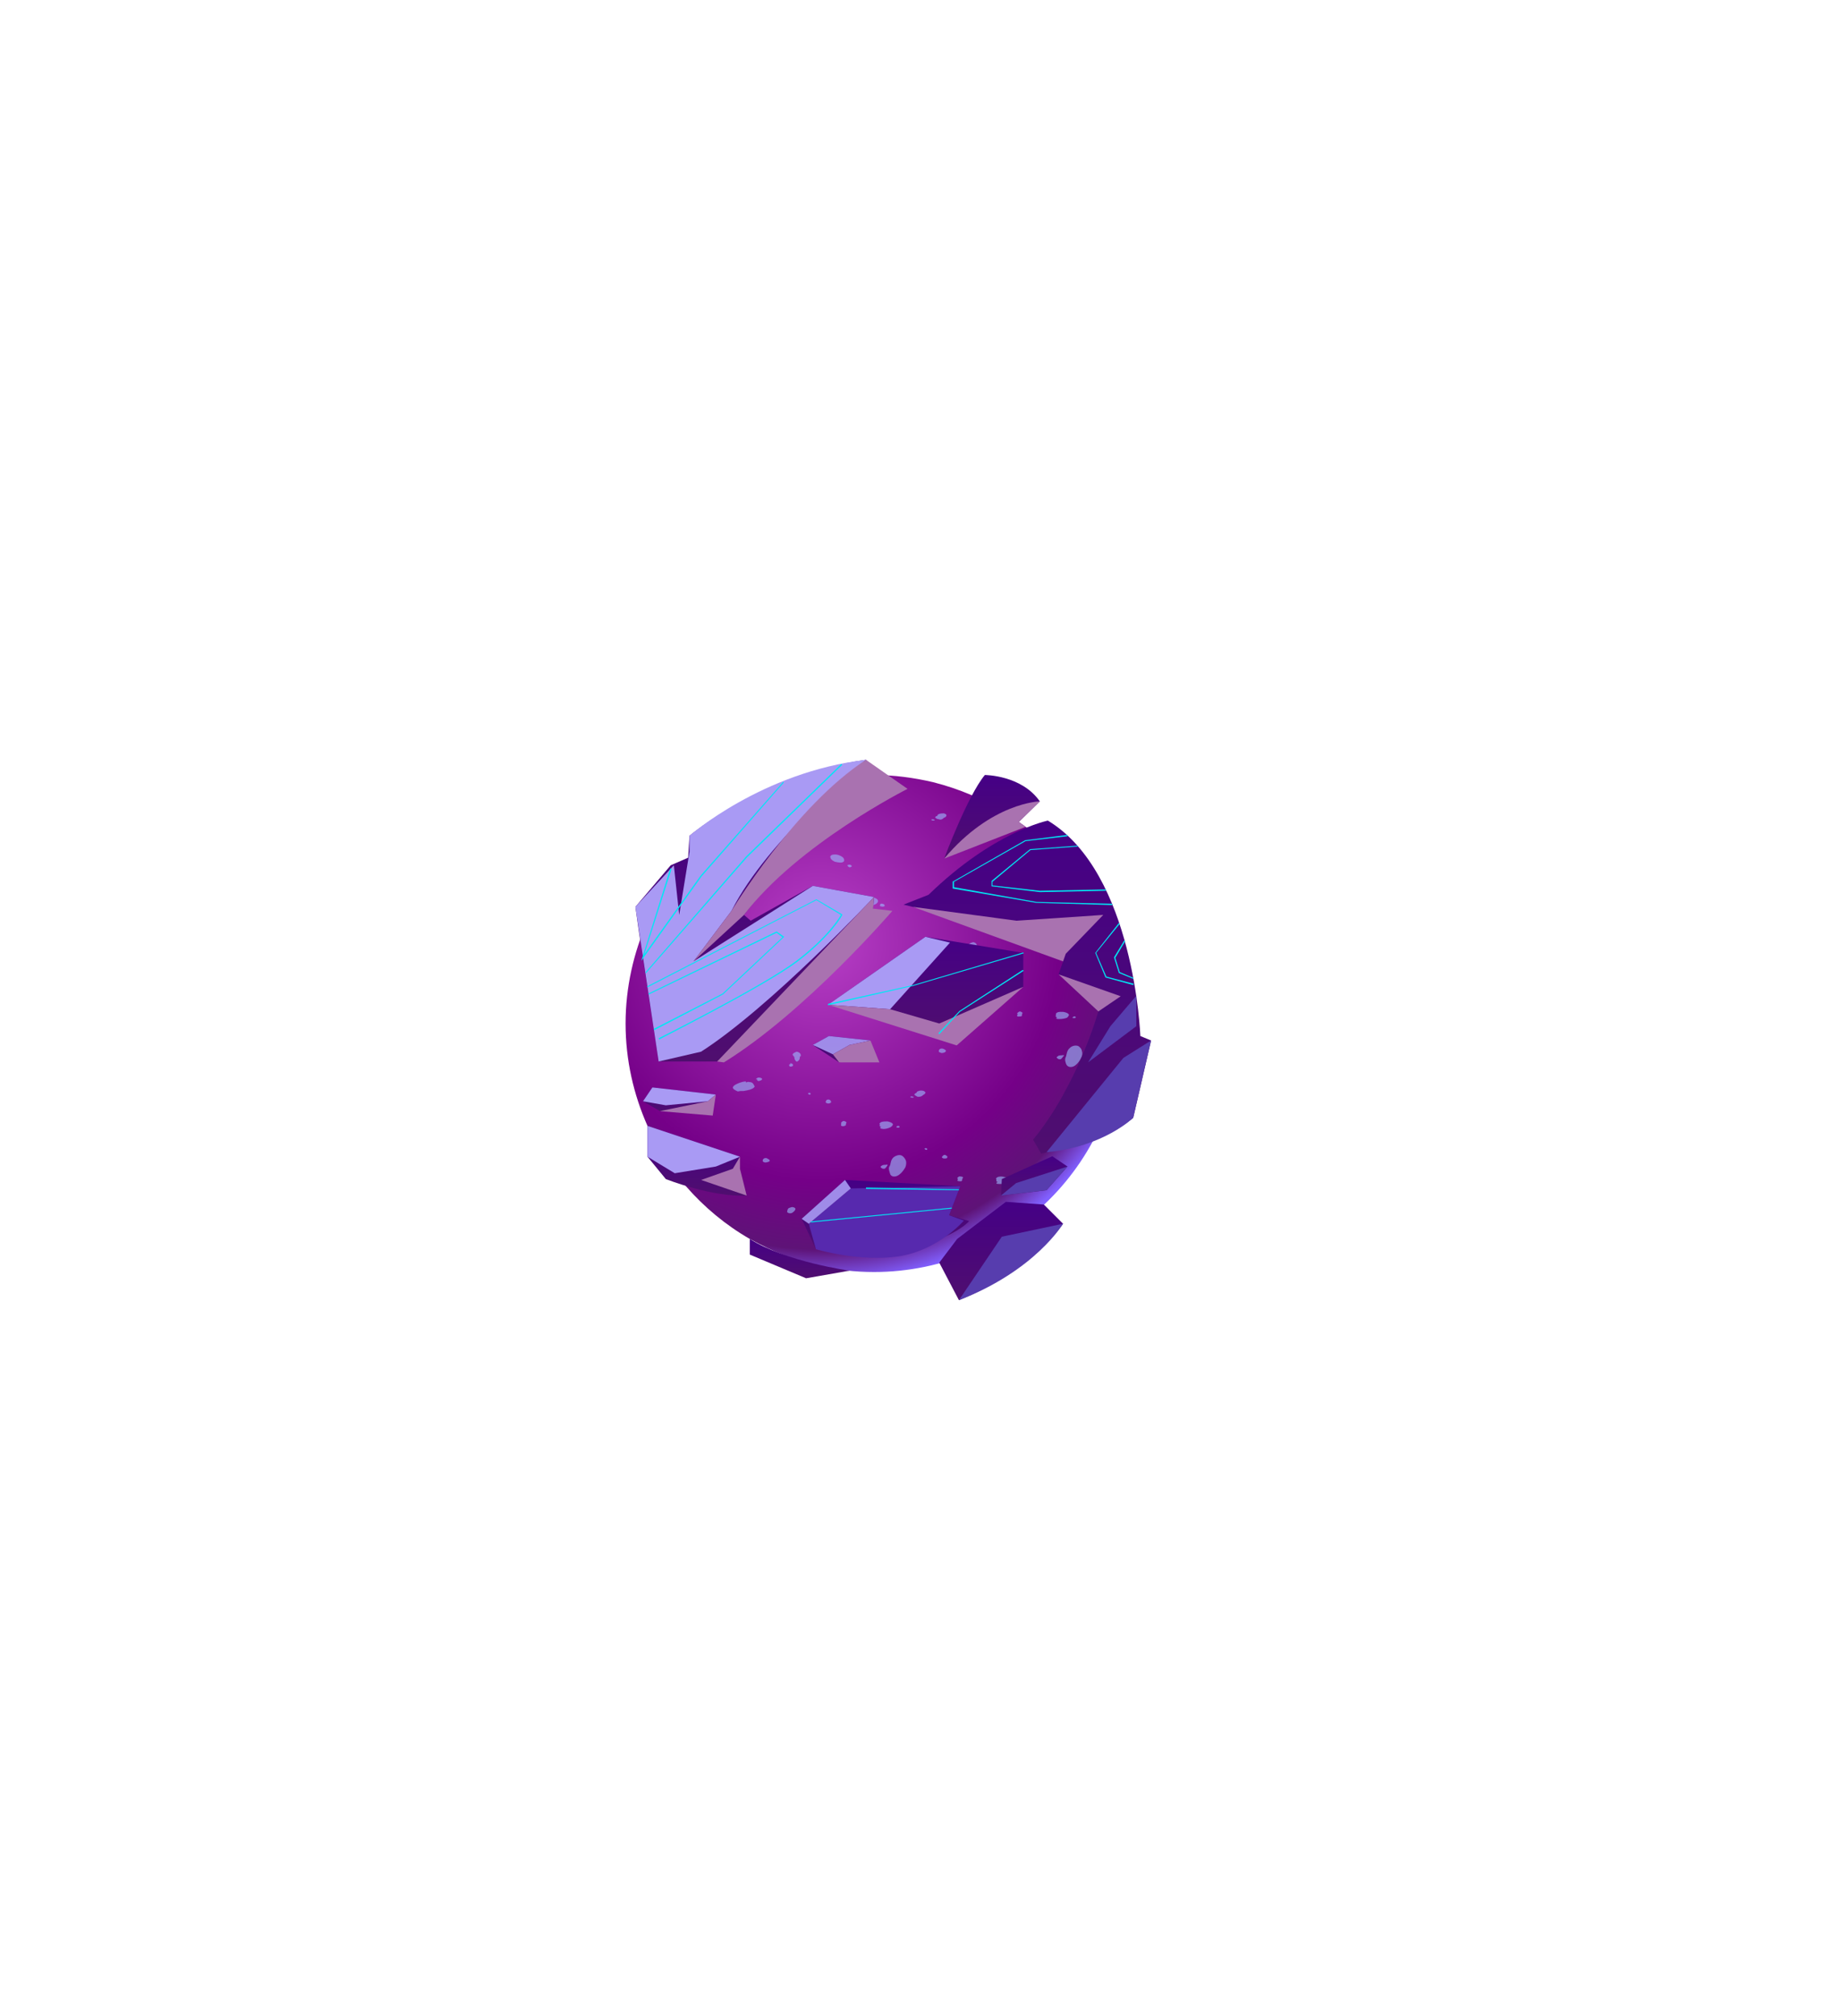 <svg version="1.2" xmlns="http://www.w3.org/2000/svg" viewBox="0 0 412 451" width="412" height="451">
	<title></title>
	<defs>
		<radialGradient id="g1" cx="183.7" cy="210.8" r="76.4" gradientUnits="userSpaceOnUse">
			<stop offset="0" stop-color="#b840c7"/>
			<stop offset=".7" stop-color="#750088"/>
			<stop offset=".9" stop-color="#5e1377"/>
			<stop offset="1" stop-color="#8160ff"/>
		</radialGradient>
		<linearGradient id="g2" x1="130.7" y1="237.5" x2="130.7" y2="170" gradientUnits="userSpaceOnUse">
			<stop offset="0" stop-color="#4f0e6f"/>
			<stop offset="1" stop-color="#450086"/>
		</linearGradient>
		<linearGradient id="g3" x1="179.9" y1="258.1" x2="179.9" y2="183.6" gradientUnits="userSpaceOnUse">
			<stop offset="0" stop-color="#4f0e6f"/>
			<stop offset="1" stop-color="#450086"/>
		</linearGradient>
		<linearGradient id="g4" x1="193.8" y1="280" x2="193.8" y2="264" gradientUnits="userSpaceOnUse">
			<stop offset="0" stop-color="#4f0e6f"/>
			<stop offset="1" stop-color="#450086"/>
		</linearGradient>
		<linearGradient id="g5" x1="177.2" y1="286" x2="177.2" y2="277.2" gradientUnits="userSpaceOnUse">
			<stop offset="0" stop-color="#4f0e6f"/>
			<stop offset="1" stop-color="#450086"/>
		</linearGradient>
		<linearGradient id="g6" x1="215.3" y1="290.9" x2="215.3" y2="268.9" gradientUnits="userSpaceOnUse">
			<stop offset="0" stop-color="#4f0e6f"/>
			<stop offset="1" stop-color="#450086"/>
		</linearGradient>
		<linearGradient id="g7" x1="213.8" y1="192.1" x2="213.8" y2="173.4" gradientUnits="userSpaceOnUse">
			<stop offset="0" stop-color="#4f0e6f"/>
			<stop offset="1" stop-color="#450086"/>
		</linearGradient>
		<linearGradient id="g8" x1="228.8" y1="267.5" x2="228.8" y2="258.7" gradientUnits="userSpaceOnUse">
			<stop offset="0" stop-color="#4f0e6f"/>
			<stop offset="1" stop-color="#450086"/>
		</linearGradient>
		<linearGradient id="g9" x1="201.8" y1="231.3" x2="201.8" y2="209.6" gradientUnits="userSpaceOnUse">
			<stop offset="0" stop-color="#4f0e6f"/>
			<stop offset="1" stop-color="#450086"/>
		</linearGradient>
		<linearGradient id="g10" x1="187" y1="237.7" x2="187" y2="231.8" gradientUnits="userSpaceOnUse">
			<stop offset="0" stop-color="#4f0e6f"/>
			<stop offset="1" stop-color="#450086"/>
		</linearGradient>
		<linearGradient id="g11" x1="150.2" y1="267.5" x2="150.2" y2="251.9" gradientUnits="userSpaceOnUse">
			<stop offset="0" stop-color="#4f0e6f"/>
			<stop offset="1" stop-color="#450086"/>
		</linearGradient>
		<linearGradient id="g12" x1="151.2" y1="248.6" x2="151.2" y2="243.3" gradientUnits="userSpaceOnUse">
			<stop offset="0" stop-color="#4f0e6f"/>
			<stop offset="1" stop-color="#450086"/>
		</linearGradient>
	</defs>
	<style>
		.s0 { fill: url(#g1) } 
		.s1 { fill: #9cbdff } 
		.s2 { fill: url(#g2) } 
		.s3 { fill: url(#g3) } 
		.s4 { fill: url(#g4) } 
		.s5 { fill: url(#g5) } 
		.s6 { fill: url(#g6) } 
		.s7 { fill: url(#g7) } 
		.s8 { mix-blend-mode: soft-light;fill: #a99af4 } 
		.s9 { fill: #573dae } 
		.s10 { fill: url(#g8) } 
		.s11 { mix-blend-mode: multiply;fill: #a972b0 } 
		.s12 { fill: url(#g9) } 
		.s13 { fill: url(#g10) } 
		.s14 { opacity: .9;mix-blend-mode: soft-light;fill: #a99af4 } 
		.s15 { fill: #5729ae } 
		.s16 { fill: #00e7f4 } 
		.s17 { fill: url(#g11) } 
		.s18 { fill: url(#g12) } 
	</style>
	<g id="&lt;Group&gt;">
		<path id="&lt;Path&gt;" class="s0" d="m251.2 229c0 30.7-24.9 55.6-55.6 55.6-8.5 0-16.5-1.9-23.7-5.3q-2.1-1-4.1-2.1c-5.4-3.1-10.2-7.1-14.3-11.8q-2.2-2.6-4.1-5.4-2.6-3.8-4.5-8.1c-3.1-7-4.9-14.7-4.9-22.9 0-8.1 1.8-15.9 4.9-22.9q1.6-3.4 3.5-6.5c2.8-4.5 6.2-8.5 10.2-12v-0.1c9.8-8.7 22.8-14.1 37-14.1 4.5 0 8.9 0.6 13.2 1.6 5.9 1.5 11.4 3.8 16.3 7h0.1q1.4 0.9 2.8 1.9 1.2 0.8 2.3 1.7c3.6 2.9 6.9 6.3 9.7 10 5.8 7.8 9.7 17.1 10.8 27.3q0.4 3 0.4 6.1z"/>
		<g id="&lt;Group&gt;" style="opacity: .6;mix-blend-mode: multiply">
			<path id="&lt;Path&gt;" class="s1" d="m179.2 236q0 0.1 0 0.3c0 0-0.1 0.1-0.2 0.1 0 0.2 0 0.4-0.1 0.6 0 0.1-0.1 0.2-0.2 0.3-0.1 0.1-0.3 0.3-0.5 0.2-0.2-0.2-0.4-0.5-0.4-0.7q0-0.2-0.1-0.4c-0.1-0.1-0.3-0.3-0.3-0.4-0.1-0.3 0.6-0.6 0.9-0.7 0.6 0.1 0.9 0.5 0.9 0.7z"/>
			<path id="&lt;Path&gt;" class="s1" d="m176.9 238.1q-0.1-0.2 0-0.2c0.6 0 0.8 0.6 0.3 0.7-0.6 0.2-0.7-0.3-0.5-0.5z"/>
			<path id="&lt;Path&gt;" class="s1" d="m166.9 242.2c0.3-0.1 0.5-0.2 0.8-0.1q0.4 0 0.7 0.2c0.2 0.2 0.3 0.4 0.4 0.6 0 0.1 0.1 0.1 0.1 0.2-0.2 0.4-0.9 0.7-1.5 0.8-0.3 0.1-0.6 0.1-1 0.2q-0.3 0-0.7 0c-0.2 0-0.4 0.1-0.6 0.1-0.1-0.1-0.3-0.1-0.4-0.2-0.4-0.2-0.7-0.4-0.7-0.7 0.1-0.5 1.1-0.9 1.7-1.1 0.6-0.2 1.5-0.4 1.2 0z"/>
			<path id="&lt;Path&gt;" class="s1" d="m169.2 241.5c-0.1-0.1 0.4-0.5 0.7-0.4 0.2 0 0.5 0.1 0.6 0.2 0.2 0.2-0.2 0.5-0.5 0.5-0.1 0.1-0.3 0.1-0.4 0-0.2-0.1-0.2-0.1-0.1-0.3z"/>
			<path id="&lt;Path&gt;" class="s1" d="m180.8 244.7c0-0.1 0.2-0.2 0.4-0.2 0.2 0 0.2 0.2 0.2 0.3-0.1 0.3-0.6 0-0.6-0.2z"/>
			<path id="&lt;Path&gt;" class="s1" d="m184.9 246.2c0.1-0.1 0.2-0.2 0.5-0.2q0.2 0 0.3 0.1c0.2 0.1 0.3 0.3 0.3 0.5-0.1 0.2-0.4 0.3-0.7 0.3-0.3-0.1-0.5-0.1-0.5-0.3-0.1-0.1 0-0.2 0.1-0.3z"/>
			<path id="&lt;Path&gt;" class="s1" d="m196.9 252c-0.1-0.2 0-0.3 0-0.4 0-0.1-0.1-0.1-0.1-0.2 0.1-0.1 0.2-0.2 0.3-0.3 0.4-0.2 1-0.2 1.5-0.2 0.5 0.1 1.1 0.3 1.2 0.6 0.1 0.2-0.2 0.5-0.5 0.7-0.4 0.2-1 0.4-1.6 0.4-0.2 0-0.7-0.1-0.7-0.2q0-0.1 0-0.1c0-0.1 0.1-0.1 0.2-0.2q-0.2 0-0.3-0.1z"/>
			<path id="&lt;Path&gt;" class="s1" d="m200.7 252.2c-0.1-0.1-0.1-0.2 0-0.2q0.1-0.1 0.3-0.1c0.3 0 0.4 0.2 0.3 0.3-0.1 0.1-0.2 0.1-0.4 0.1-0.1 0-0.3 0-0.3-0.1z"/>
			<path id="&lt;Path&gt;" class="s1" d="m205.6 244.1c0.2-0.1 0.3-0.1 0.6-0.1 0.3 0 0.7 0.1 0.8 0.3 0.2 0.1 0.1 0.3-0.1 0.5q-0.2 0.1-0.3 0.2c-0.2 0.1-0.3 0.3-0.5 0.3-0.2 0.1-0.5 0.1-0.7 0.1-0.3-0.1-0.6-0.3-0.8-0.5 0 0 0-0.1 0.1-0.1 0.1-0.2 0.2-0.2 0.4-0.3 0.1-0.3 0.2-0.3 0.5-0.4z"/>
			<path id="&lt;Path&gt;" class="s1" d="m203.9 245.3q0.3 0 0.5 0.1c0 0.1 0.1 0.1 0.1 0.1 0 0.1-0.3 0.1-0.4 0.1q-0.2 0-0.3-0.1c0 0-0.2-0.1-0.1-0.1z"/>
			<path id="&lt;Path&gt;" class="s1" d="m188.2 251.3c0.1-0.2 0.2-0.4 0.6-0.5 0.1 0 0.4 0.1 0.5 0.2 0.3 0.2 0 0.3 0 0.5 0 0.1 0 0.2 0 0.2 0 0.1-0.2 0.2-0.3 0.2-0.2 0.1-0.5 0.1-0.7 0-0.2-0.2-0.1-0.3 0-0.4z"/>
			<path id="&lt;Path&gt;" class="s1" d="m163 258.5c0.2-0.1 0.3-0.1 0.6 0 0.4 0.2 0.6 0.6 0.8 0.9 0.3 0.7-0.6 0.6-1.4 0.6-0.7 0-1.4 0.1-1.8-0.4-0.2-0.1-0.1-0.3 0-0.4q-0.1-0.1-0.1-0.1 0.4-0.3 1-0.4c0.2-0.1 0.6-0.1 0.9-0.2z"/>
			<path id="&lt;Path&gt;" class="s1" d="m170.7 259.5c0.1-0.2 0.3-0.4 0.6-0.4 0.2 0 0.3 0 0.4 0.1 0.4 0.2 0.8 0.4 0.4 0.7-0.2 0.1-0.6 0.2-0.8 0.2-0.3 0-0.7-0.2-0.6-0.4z"/>
			<path id="&lt;Path&gt;" class="s1" d="m205.8 219.3q0.1-0.2 0-0.4-0.1-0.2-0.1-0.4c-0.2-0.5-0.1-1 0.5-1.4 0.6-0.4 1.6-0.5 2.4-0.4 1 0.2 1.5 0.8 1.9 1.3 0.6 0.8 0.6 1.9-0.1 2.7-0.2 0.3-0.6 0.5-0.9 0.7-0.4 0.2-0.6 0.2-1.1 0.1-0.5-0.1-1.1 0-1.5-0.3-0.3-0.2-0.4-0.5-0.5-0.7-0.2-0.4-0.2-0.4 0.1-0.8-0.5 0-0.6-0.2-0.7-0.4z"/>
			<path id="&lt;Path&gt;" class="s1" d="m204.9 221.1c0.6 0.2 0.5 0.2 0.6 0.5 0 0.2 0.1 0.2 0.1 0.4-0.1 0.1-0.5 0.3-0.8 0.3-0.2 0-0.6-0.3-0.7-0.4-0.1-0.2-0.1-0.3 0.1-0.4z"/>
			<path id="&lt;Path&gt;" class="s1" d="m149.8 221.3c0-0.5 0.6-1.6 1.8-1.5 0.5 0.1 1.2 0.4 1.2 0.8-0.1 0.4-0.6 0.9-1 1.1-0.3 0.1-0.9 0.3-1.2 0.1-0.6-0.2-0.4-0.5-0.3-0.8z"/>
			<path id="&lt;Path&gt;" class="s1" d="m149.5 224.2c0-0.1-0.3-0.4-0.3-0.5 0.1 0 0.1 0 0.2 0 0.1-0.2 0.3-0.3 0.5-0.3q0.9-0.1 1.3 0.3c0.2 0.2 0.2 0.4-0.1 0.6-0.3 0.2-0.9 0.2-1.2 0z"/>
			<path id="&lt;Path&gt;" class="s1" d="m199 261.3c0.4-0.8 0.2-1.7 1-2.4 0.4-0.3 1.1-0.6 1.7-0.4 0.5 0.2 0.9 0.8 1 1.1 0.2 0.5 0.1 1.1-0.1 1.6-0.3 0.5-1.4 2.3-2.8 2-0.6-0.2-0.6-0.6-0.7-0.9-0.2-0.6-0.3-1.1 0.1-1.6z"/>
			<path id="&lt;Path&gt;" class="s1" d="m198.5 260.5c0.1 0.1 0.2 0.1 0.1 0.2 0 0.1 0 0.1-0.1 0.2q-0.1 0.2-0.3 0.4c-0.1 0.1-0.2 0.2-0.3 0.2-0.2 0-0.4 0-0.5-0.1-0.2-0.1-0.4-0.2-0.3-0.4 0-0.1 0.3-0.2 0.4-0.3 0.2-0.1 0.9-0.1 1-0.1z"/>
			<path id="&lt;Path&gt;" class="s1" d="m218.6 211.5q0 0.1 0 0.2c0 0.1-0.1 0.2-0.1 0.2-0.1 0.2-0.1 0.4-0.1 0.6 0 0.1-0.2 0.2-0.3 0.3-0.1 0.1-0.3 0.3-0.4 0.1-0.3-0.1-0.4-0.4-0.5-0.6q0-0.2-0.1-0.4c-0.1-0.1-0.2-0.3-0.3-0.4-0.1-0.4 0.6-0.6 1-0.7 0.6 0.1 0.8 0.5 0.8 0.7z"/>
			<path id="&lt;Path&gt;" class="s1" d="m216.3 213.6q-0.1-0.2 0.1-0.3c0.5 0.1 0.7 0.7 0.2 0.8-0.6 0.2-0.7-0.3-0.5-0.5z"/>
			<path id="&lt;Path&gt;" class="s1" d="m220.2 220.2c0.1-0.1 0.2-0.2 0.4-0.2 0.3 0 0.3 0.2 0.2 0.3 0 0.3-0.6 0-0.5-0.2z"/>
			<path id="&lt;Path&gt;" class="s1" d="m224.3 221.7c0.2-0.1 0.3-0.2 0.5-0.2q0.2 0 0.3 0.1c0.2 0.1 0.4 0.3 0.3 0.5-0.1 0.2-0.3 0.3-0.7 0.2-0.3 0-0.5 0-0.5-0.2-0.1-0.1 0-0.2 0.1-0.3z"/>
			<path id="&lt;Path&gt;" class="s1" d="m236.3 227.5c-0.1-0.2 0-0.3 0-0.4 0-0.1 0-0.2 0-0.2 0-0.2 0.1-0.2 0.2-0.3 0.4-0.3 1-0.2 1.5-0.2 0.5 0.1 1.1 0.3 1.2 0.6 0.1 0.2-0.2 0.5-0.4 0.7-0.5 0.2-1.1 0.3-1.7 0.3-0.2 0-0.6 0-0.7-0.1q0-0.1 0-0.1c0-0.1 0.1-0.1 0.2-0.2q-0.2 0-0.3-0.1z"/>
			<path id="&lt;Path&gt;" class="s1" d="m240.1 227.6c0 0 0-0.1 0.1-0.1q0.1-0.1 0.3-0.1c0.2 0 0.3 0.2 0.2 0.3 0 0.1-0.2 0.1-0.3 0.1-0.2 0-0.4 0-0.4-0.1z"/>
			<path id="&lt;Path&gt;" class="s1" d="m210.2 182.1c0.3-0.1 0.4-0.1 0.7-0.1 0.3-0.1 0.7 0.1 0.8 0.2 0.2 0.2 0.1 0.4-0.1 0.6q-0.2 0.1-0.4 0.2c-0.1 0.1-0.2 0.2-0.4 0.3-0.2 0.1-0.5 0.1-0.7 0-0.3 0-0.7-0.2-0.8-0.4 0-0.1 0-0.1 0.1-0.2 0.1-0.1 0.2-0.1 0.4-0.2 0-0.3 0.2-0.3 0.4-0.4z"/>
			<path id="&lt;Path&gt;" class="s1" d="m208.6 183.3q0.3 0 0.5 0.1c0 0 0.1 0.1 0.1 0.1-0.1 0.1-0.3 0.1-0.4 0.1q-0.2 0-0.3-0.1c-0.1-0.1-0.2-0.1-0.1-0.1z"/>
			<path id="&lt;Path&gt;" class="s1" d="m227.6 226.8c0.1-0.2 0.3-0.4 0.6-0.5 0.2 0 0.4 0.1 0.5 0.2 0.3 0.1 0 0.3 0 0.5 0 0.1 0 0.2 0 0.2 0 0.1-0.1 0.2-0.3 0.2-0.2 0-0.5 0.1-0.7 0-0.2-0.2-0.1-0.3 0.1-0.4z"/>
			<path id="&lt;Path&gt;" class="s1" d="m210.1 235c0.1-0.2 0.3-0.4 0.6-0.4 0.2 0 0.3 0 0.5 0.1 0.4 0.2 0.7 0.4 0.3 0.7-0.1 0.1-0.5 0.2-0.8 0.2-0.3-0.1-0.7-0.2-0.6-0.4z"/>
			<path id="&lt;Path&gt;" class="s1" d="m238.4 236.8c0.4-0.8 0.2-1.7 1.1-2.4 0.3-0.3 1-0.6 1.7-0.4 0.5 0.2 0.9 0.8 0.9 1.1 0.2 0.5 0.1 1.1-0.1 1.5-0.3 0.6-1.3 2.4-2.7 2.1-0.6-0.2-0.7-0.6-0.8-0.9-0.2-0.6-0.2-1.1 0.2-1.6z"/>
			<path id="&lt;Path&gt;" class="s1" d="m237.9 236c0.1 0.1 0.2 0.1 0.2 0.2 0 0.1-0.1 0.1-0.2 0.2q-0.1 0.2-0.3 0.4c-0.1 0.1-0.2 0.2-0.3 0.2-0.2 0-0.4 0-0.5-0.1-0.2-0.1-0.4-0.3-0.3-0.4 0.1-0.1 0.3-0.2 0.4-0.3 0.3-0.1 0.9-0.1 1-0.1z"/>
			<path id="&lt;Path&gt;" class="s1" d="m206.8 257.1c0.1-0.1 0.2-0.3 0.5-0.2 0.2 0 0.2 0.2 0.2 0.3-0.1 0.2-0.6 0-0.6-0.2z"/>
			<path id="&lt;Path&gt;" class="s1" d="m211 258.6c0.1-0.1 0.2-0.2 0.4-0.2q0.2 0 0.3 0.1c0.2 0.1 0.4 0.3 0.3 0.4 0 0.3-0.3 0.3-0.7 0.3-0.2 0-0.4-0.1-0.5-0.2 0-0.1 0-0.2 0.1-0.3z"/>
			<path id="&lt;Path&gt;" class="s1" d="m223 264.3c-0.1-0.1 0-0.2 0-0.3 0-0.1-0.1-0.2-0.1-0.3 0-0.1 0.1-0.2 0.3-0.3 0.3-0.2 1-0.2 1.4-0.1 0.5 0.1 1.1 0.2 1.2 0.6 0.1 0.2-0.1 0.5-0.4 0.7-0.4 0.2-1.1 0.3-1.7 0.3-0.2 0-0.6 0-0.7-0.1q0-0.1 0-0.2c0.1 0 0.2-0.1 0.3-0.1q-0.2-0.1-0.3-0.2z"/>
			<path id="&lt;Path&gt;" class="s1" d="m226.7 264.5c0-0.1 0-0.1 0.1-0.2q0.1-0.1 0.3 0c0.2 0 0.4 0.2 0.3 0.3-0.1 0.1-0.3 0.1-0.4 0.1-0.2 0-0.3-0.1-0.4-0.2z"/>
			<path id="&lt;Path&gt;" class="s1" d="m214.2 263.6c0.1-0.1 0.3-0.4 0.6-0.4 0.2 0 0.5 0.1 0.6 0.1 0.3 0.2-0.1 0.4-0.1 0.6 0 0 0.1 0.1 0 0.2 0 0.1-0.1 0.1-0.2 0.2-0.2 0-0.6 0-0.8-0.1-0.1-0.1 0-0.2 0.1-0.4z"/>
			<path id="&lt;Path&gt;" class="s1" d="m225 273.6c0.4-0.8 0.2-1.6 1.1-2.3 0.4-0.3 1.1-0.6 1.7-0.4 0.5 0.2 0.9 0.8 1 1.1 0.1 0.5 0 1-0.2 1.5-0.2 0.6-1.3 2.4-2.7 2.1-0.6-0.2-0.7-0.6-0.8-1-0.1-0.5-0.2-1 0.2-1.5z"/>
			<path id="&lt;Path&gt;" class="s1" d="m224.6 272.8c0 0.1 0.1 0.2 0.1 0.3 0 0.1-0.1 0.1-0.1 0.2q-0.2 0.2-0.4 0.4c0 0-0.1 0.1-0.3 0.2-0.1 0-0.4-0.1-0.5-0.1-0.1-0.1-0.3-0.3-0.3-0.4 0.1-0.1 0.3-0.2 0.5-0.3 0.2-0.1 0.8-0.1 1-0.1z"/>
			<path id="&lt;Path&gt;" class="s1" d="m197.7 265q0.3 0.1 0.5 0.1c0 0.2 0 0.3-0.1 0.4-0.2 0-0.5 0-0.6 0-0.2-0.1-0.4-0.2-0.3-0.3 0-0.1 0.2-0.2 0.4-0.2z"/>
			<path id="&lt;Path&gt;" class="s1" d="m176.2 270.9c0-0.2 0.1-0.4 0.3-0.6 0.2-0.1 0.4-0.1 0.6-0.2 0.4-0.1 0.8 0.1 0.9 0.3 0.1 0.3-0.4 0.8-0.8 1-0.3 0.1-0.7 0.1-0.9-0.1-0.2-0.1-0.2-0.2-0.1-0.3z"/>
			<path id="&lt;Path&gt;" class="s1" d="m193.7 200.8c0.3-0.2 0.6-0.2 1-0.2 0.4 0.1 0.9 0.2 1.3 0.4 0.4 0.2 0.5 0.4 0.5 0.7q-0.2 0.5-0.8 0.7c-0.3 0.2-0.7 0.2-1.1 0.1-0.5 0-1.2-0.2-1.4-0.4-0.2-0.2-0.1-0.3-0.1-0.5 0-0.1 0.1-0.1 0.3-0.2-0.3-0.2 0-0.5 0.3-0.6z"/>
			<path id="&lt;Path&gt;" class="s1" d="m197 202.4c0-0.1 0-0.2 0.2-0.2 0.1-0.1 0.5 0.1 0.6 0.1 0.1 0.1 0.2 0.3 0.2 0.3 0 0.1-0.1 0.2-0.2 0.2q-0.3 0.1-0.6 0c-0.1 0-0.4-0.1-0.3-0.2z"/>
			<path id="&lt;Path&gt;" class="s1" d="m186.6 191.2c0.7-0.1 1.5 0.2 2 0.6 0.2 0.2 0.4 0.5 0.3 0.8 0 0.2-0.4 0.4-0.7 0.4-0.5 0-1-0.1-1.4-0.2-0.3-0.2-0.6-0.3-0.7-0.5-0.2-0.1-0.2-0.2-0.2-0.4-0.2 0.1-0.2-0.7 0.7-0.7z"/>
			<path id="&lt;Path&gt;" class="s1" d="m189.8 193.8q-0.2-0.1-0.2-0.2c0.1 0 0.1-0.1 0.3-0.1 0.1-0.1 0.3 0 0.4 0q0.3 0.1 0.3 0.3c0 0.1-0.1 0.2-0.3 0.2-0.1 0.1-0.1 0.1-0.3 0 0 0-0.2-0.1-0.2-0.1z"/>
		</g>
		<path id="&lt;Path&gt;" class="s2" d="m154 191.9l0.3-4.9c0 0 16.2-13.7 39.5-17l3.2 3.4 2.2 3.5c0 0-19.9 10.6-32.7 27.8l1.5 1.3 13.9-7.8 13.7 2.5-0.3 4c0 0-16.3 19.5-34.8 32.8h-13.1l-4.4-28.9-0.8-5.7 7.9-9.3z"/>
		<path id="&lt;Path&gt;" class="s3" d="m255.2 231.8l2.4 1-4 17.3c-6.6 5.4-20.6 8-20.6 8l-1.8-3.1c10-12.2 14.6-28.7 14.6-28.7l-8.9-8.3 1.6-4.6c-9.4-4.6-36.3-11-36.3-11l5.6-2.2c14.6-14.2 26.7-16.6 26.7-16.6 19.4 11.7 20.7 48.2 20.7 48.2z"/>
		<path id="&lt;Path&gt;" class="s4" d="m179.4 272.7l9.7-8.7 25.8 1.4-2.5 6.5 4.5 1.3c0 0-7.6 9-34.3 6.3z"/>
		<path id="&lt;Path&gt;" class="s5" d="m190.1 284.3l-9.7 1.7-12.6-5.3v-3.5c8 5.1 22.3 7.1 22.3 7.1z"/>
		<path id="&lt;Path&gt;" class="s6" d="m210.2 282.5l4-5.3 10.9-8.3 8.5 0.6 4.3 4.3c0 0-7.2 10.6-23.3 17.1z"/>
		<path id="&lt;Path&gt;" class="s7" d="m211.3 192.1c0 0 5.2-14 9.1-18.7 0 0 8.2 0 12.3 5.9l-4.7 4.6c0 0-6.6 0.3-16.7 8.2z"/>
		<path id="&lt;Path&gt;" class="s8" d="m193.8 170c0 0-21.9 17.5-30.1 33.8l-8.5 11.3 26.7-16.9 13.7 2.5c0 0-23.1 24.6-38.7 34.6l-9.5 2.2-5.2-34.6 8.6-9.3 1.2 11.1 2.3-14.1v-3.6c0 0 16.2-14.3 39.5-17z"/>
		<path id="&lt;Path&gt;" class="s9" d="m214.6 290.9l9.6-14.2 13.7-2.9c0 0-6.2 10.5-23.3 17.1z"/>
		<path id="&lt;Path&gt;" class="s9" d="m234.2 257.8l17.2-21.1 6.2-3.9-4 17.3c0 0-6.6 6.5-19.4 7.7z"/>
		<path id="&lt;Path&gt;" class="s10" d="m224.2 263.8l11.3-5.1 3.4 2.3-4.7 5.3-10.2 1.2z"/>
		<path id="&lt;Path&gt;" class="s9" d="m234.2 266.3l-10.2 1.2 3.4-2.8 11.5-3.7z"/>
		<path id="&lt;Path&gt;" class="s11" d="m166.5 204.7l-11.3 10.4 8.5-11.3c0 0 14.2-23.5 30.1-33.8l9.3 6.5c0 0-24.5 12.3-36.6 28.2z"/>
		<path id="&lt;Path&gt;" class="s11" d="m195.6 200.7l-0.2 2.6 4.3 0.5c0 0-19.4 22.6-37.7 33.9l-1.5-0.2z"/>
		<path id="&lt;Path&gt;" class="s11" d="m232.7 179.3l-4.7 4.6 1.5 1.1-18.2 7.1c10.6-12.6 21.4-12.8 21.4-12.8z"/>
		<path id="&lt;Path&gt;" class="s11" d="m237.9 215.1l-33.6-12.2 23.2 3.1 19.4-1.3-8.4 8.7z"/>
		<path id="&lt;Path&gt;" class="s12" d="m185.3 224.8l21.8-15.2 21.9 3.6v7.6l-18.9 10.5z"/>
		<path id="&lt;Path&gt;" class="s13" d="m181.9 233.8l3.6-2 9.3 1-1 3.9-6 1z"/>
		<path id="&lt;Path&gt;" class="s8" d="m207.1 209.6l5.5 1.3-13.4 14.9-13.9-1z"/>
		<path id="&lt;Path&gt;" class="s14" d="m185.5 231.8l9.3 1-4.7 1-3.7 2.1-4.5-2.1z"/>
		<path id="&lt;Path&gt;" class="s11" d="m199.2 225.8l11 3.2 18.8-8.2-14.9 13.1-28.8-9.1z"/>
		<path id="&lt;Path&gt;" class="s11" d="m187.8 237.7l-1.4-1.8 3.7-2.1 4.7-1 2 4.9z"/>
		<path id="&lt;Path&gt;" class="s9" d="m254.3 229.6l-10.8 8.1 5-8.1 5.8-6.8z"/>
		<path id="&lt;Path&gt;" class="s15" d="m201.1 281.1c-8.9 1.3-18.5-1.6-18.5-1.6l-1.6-5.7 9.4-7.9 24.5-0.5-2.5 6.5 3.3 1.2c0 0-5.6 6.6-14.6 8z"/>
		<path id="&lt;Path&gt;" class="s14" d="m189.1 264l1.3 1.9-9.4 7.9-1.6-1.1z"/>
		<path id="&lt;Path&gt;" class="s11" d="m236.9 218l13.9 4.9-5 3.4z"/>
		<g id="&lt;Group&gt;">
			<g id="&lt;Group&gt;">
				<path id="&lt;Path&gt;" class="s16" d="m147.5 232.6l-0.1-0.3c0.2-0.1 23.2-11.6 30.8-17.3 7-5.3 9.6-9.6 10-10.3l-5.5-3.3-37.8 19.5-0.1-0.2 37.9-19.5 5.8 3.4v0.1c0 0.1-2.5 4.7-10.1 10.5-7.7 5.7-30.7 17.2-30.9 17.4z"/>
			</g>
			<g id="&lt;Group&gt;">
				<path id="&lt;Path&gt;" class="s16" d="m146.4 230.5l-0.1-0.3 15.4-7.9 13.4-12.6-1.3-1-28.6 13.8-0.1-0.2 28.7-13.9 1.7 1.2-0.1 0.1-13.6 12.8z"/>
			</g>
			<g id="&lt;Group&gt;">
				<path id="&lt;Path&gt;" class="s16" d="m144.6 217.7l-0.2-0.1 22.6-26 21.3-20.7 0.2 0.2-21.3 20.7z"/>
			</g>
			<g id="&lt;Group&gt;">
				<path id="&lt;Path&gt;" class="s16" d="m143.5 215l6.5-20.7 0.3 0.1-6.1 19.1 12.6-17.6 18.5-21 0.1 0.2-18.4 21z"/>
			</g>
			<g id="&lt;Group&gt;">
				<path id="&lt;Path&gt;" class="s16" d="m248.9 202.5l-17-0.5-18.7-3.2v-1.6h0.1l16.1-9.2 9.5-1.2v0.3l-9.4 1.1-16 9.1v1.2l18.5 3.3 16.9 0.4z"/>
			</g>
			<g id="&lt;Group&gt;">
				<path id="&lt;Path&gt;" class="s16" d="m232.7 199.6l-10.8-1.3v-1.2l8.6-7.1 10.7-0.8v0.2l-10.6 0.8-8.5 7.1v0.8l10.6 1.2 14.8-0.3v0.3z"/>
			</g>
			<g id="&lt;Group&gt;">
				<path id="&lt;Path&gt;" class="s16" d="m253.6 220.4l-6.2-1.7-2.3-5.5 5.3-6.7 0.2 0.2-5.3 6.5 2.3 5.3 6.1 1.6z"/>
			</g>
			<g id="&lt;Group&gt;">
				<path id="&lt;Path&gt;" class="s16" d="m253.6 219l-3.2-1.3-1.1-3.5 2.3-3.8 0.2 0.2-2.2 3.7 1 3.2 3.1 1.3z"/>
			</g>
			<g id="&lt;Group&gt;">
				<path id="&lt;Path&gt;" class="s16" d="m185.3 224.9v-0.3l19-4.2 24.7-7.3 0.1 0.2-24.8 7.3z"/>
			</g>
			<g id="&lt;Group&gt;">
				<path id="&lt;Path&gt;" class="s16" d="m210.2 231.4l-0.2-0.2 4.7-5 14.2-9.2 0.2 0.2-14.3 9.2z"/>
			</g>
			<g id="&lt;Group&gt;">
				<path id="&lt;Path&gt;" class="s16" d="m181.5 273.5l-0.1-0.2 31.6-3.1v0.2z"/>
			</g>
			<g id="&lt;Group&gt;">
				<path id="&lt;Path&gt;" class="s16" d="m214.6 266.3l-20.8-0.3v-0.3l20.8 0.4z"/>
			</g>
		</g>
		<path id="&lt;Path&gt;" class="s17" d="m165.6 258.8l-1.6 2.7 3.1 6c-7.8 0.4-18.1-3.7-18.1-3.7l-4.1-5v-6.9z"/>
		<path id="&lt;Path&gt;" class="s18" d="m146 243.3l14.2 1.6-2.1 3.7h-10.4l-3.8-2.2z"/>
		<path id="&lt;Path&gt;" class="s8" d="m146 243.3l14.2 1.6-1.8 1.5-9.4 0.9-5.1-0.9z"/>
		<path id="&lt;Path&gt;" class="s8" d="m165.6 258.8l-5.4 2.2-9.2 1.5-6.1-3.7v-6.9z"/>
		<path id="&lt;Path&gt;" class="s11" d="m159.5 249.6l-11.8-1 10.7-2.2 1.8-1.5z"/>
		<path id="&lt;Path&gt;" class="s11" d="m165.6 258.8v2.7l1.5 6-10.2-3.5 7.1-2.5z"/>
	</g>
</svg>